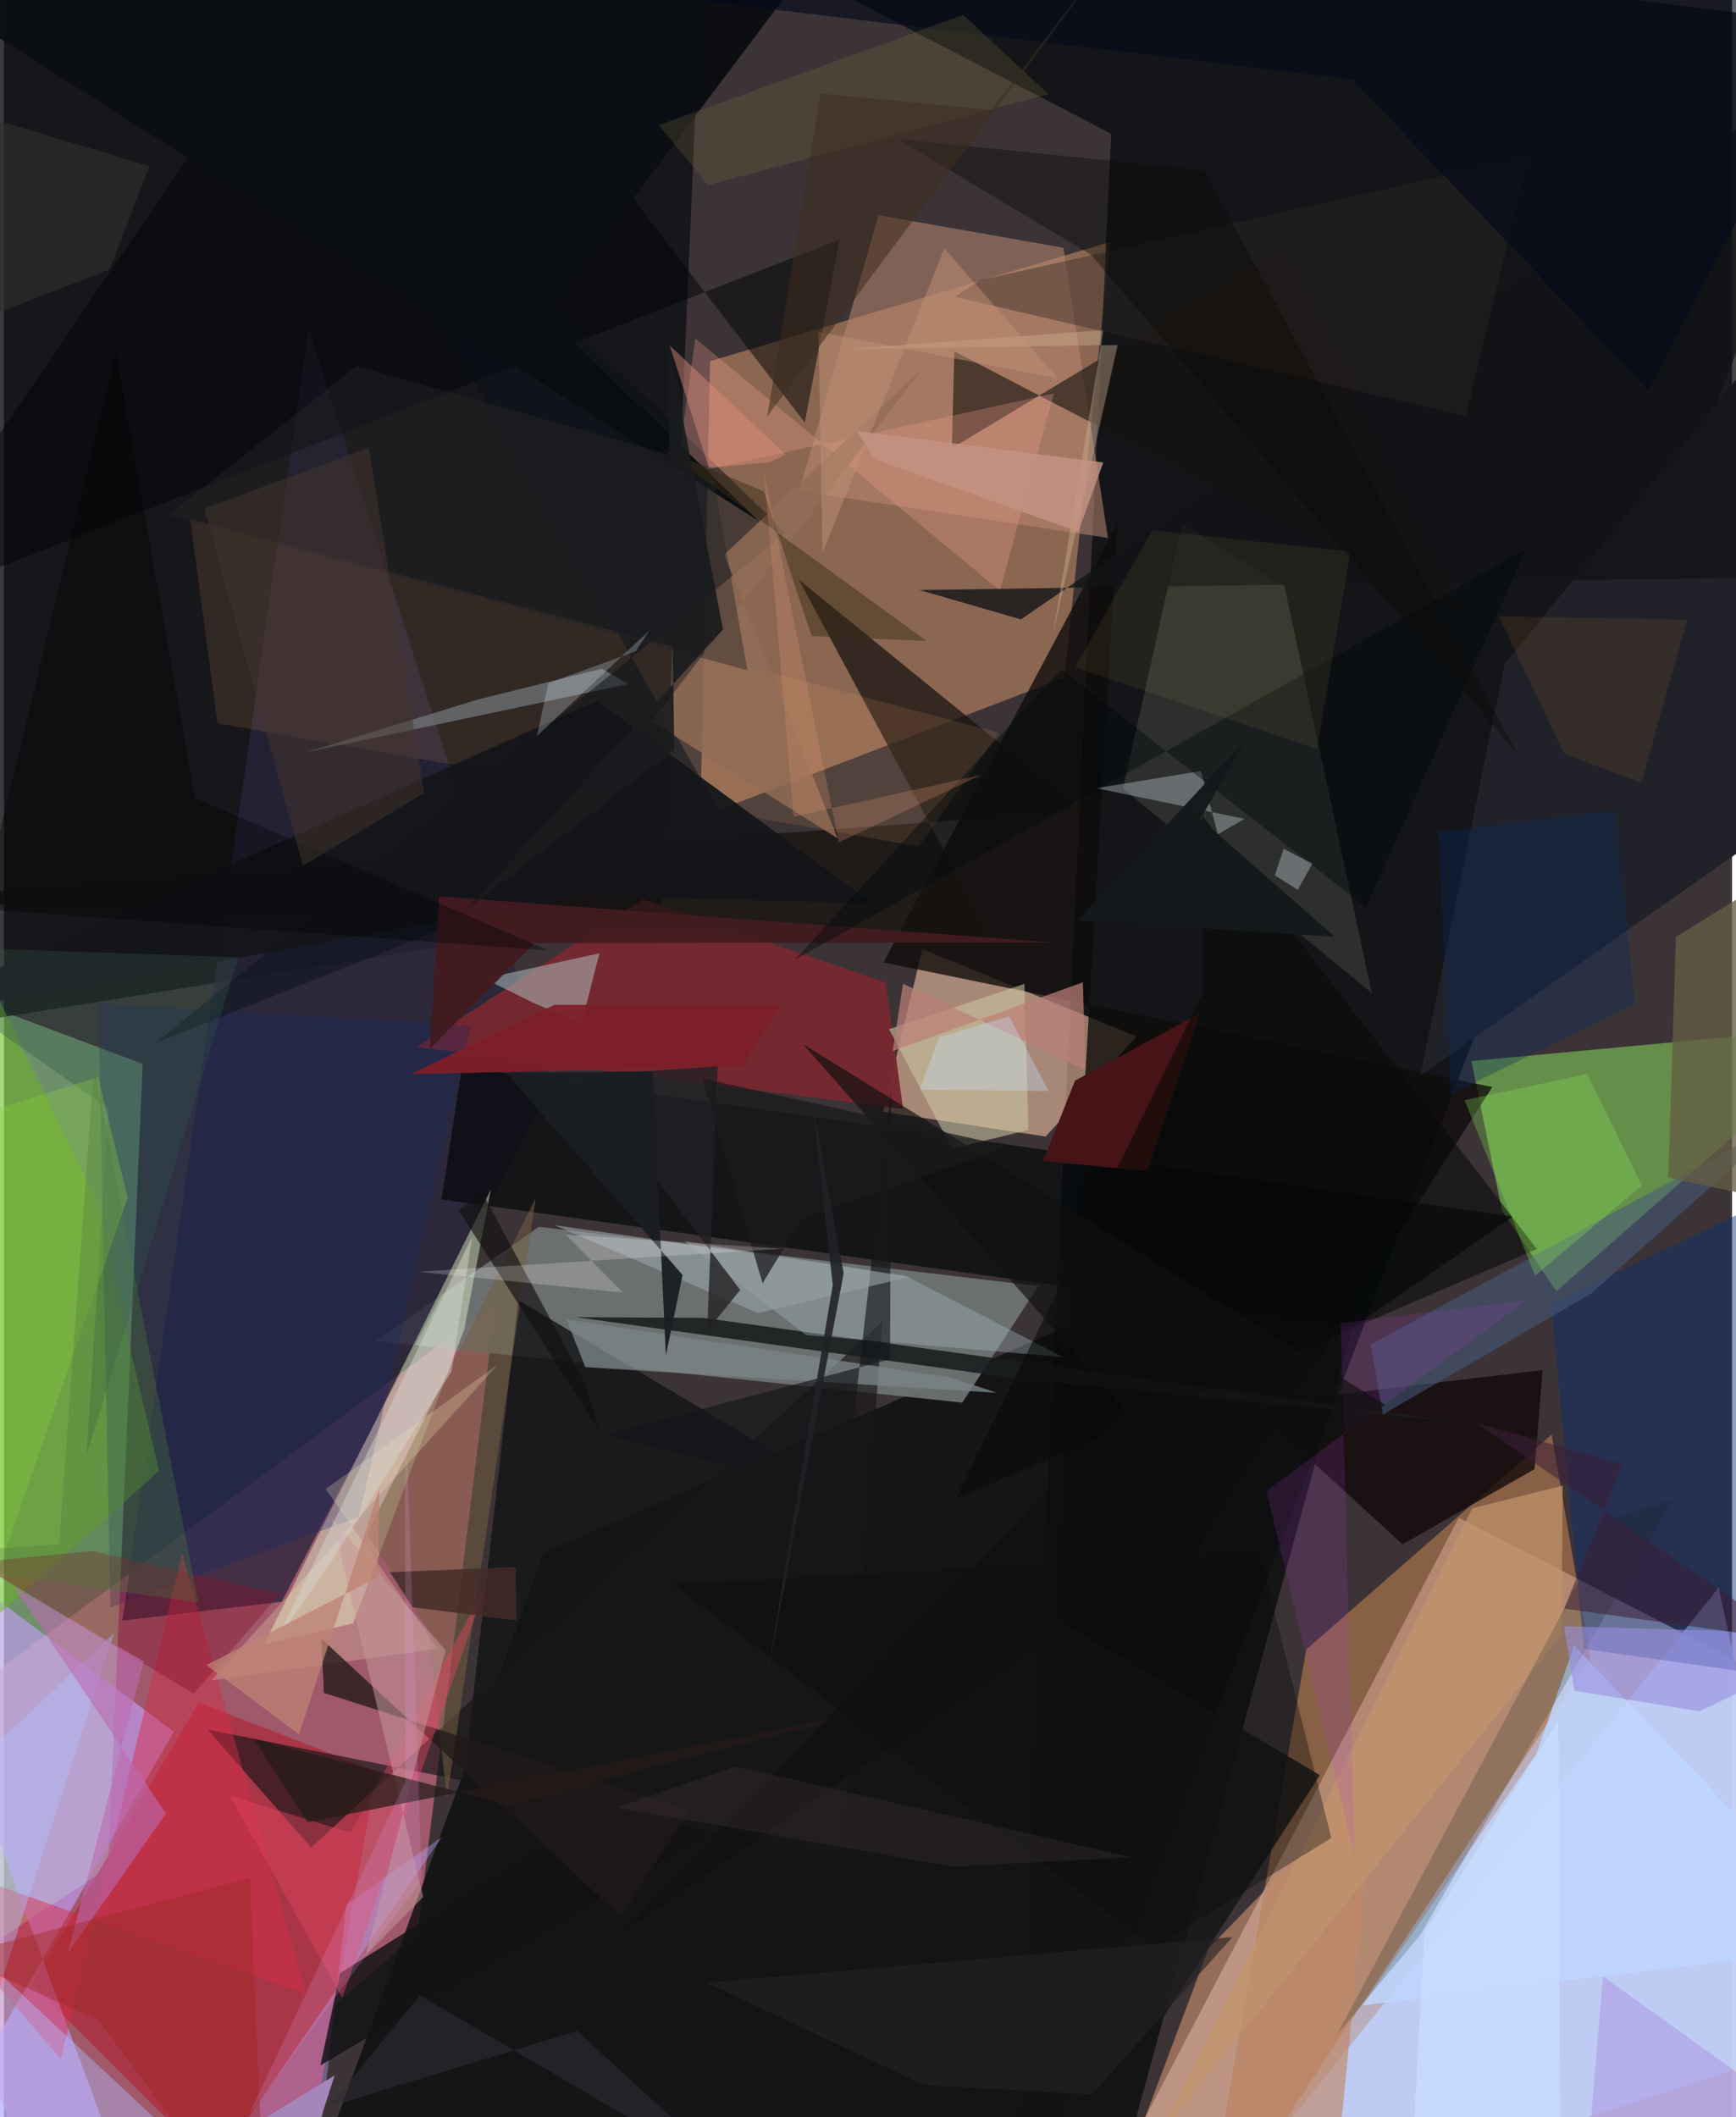 <svg xmlns="http://www.w3.org/2000/svg" width="228" height="278" viewBox="0 0 836 1024"><path fill="#3b3336" d="M0 0h836v1024H0z"/><path fill="#cbbfce" fill-opacity=".871" d="M845.251 807.003l-141.41-73.022L519.779 1086h357.548z"/><path fill="#eb7794" fill-opacity=".565" d="M237.842 630.353l-37.86 305.149L24.53 1086-62 851.527z"/><path fill="#faae79" fill-opacity=".42" d="M341.596 174.704l-4.667 220.448 176.101-67.457 22.213-210.687z"/><path fill="#080b0e" fill-opacity=".745" d="M898 13.553L291.408-62 535.672 64.685 487.727 1086z"/><path fill="#acffa8" fill-opacity=".451" d="M-52.032 970.427l102.366-66.843 16.79-389.041-123.42-46.207z"/><path fill="#0f1114" fill-opacity=".82" d="M-62 501.801L-6.833-62h346.258l-21.543 502.791z"/><path fill="#0d0e0f" fill-opacity=".82" d="M147.412 1062.283l113.724-311.308 409.803-177.074L530.838 1086z"/><path fill="#ffcba9" fill-opacity=".553" d="M425.268 537.733l19.063-78.656 103.648 42.22-44.023 48.415z"/><path fill="#ae764d" fill-opacity=".671" d="M579.854 1086l187.528-283.737-18.636-108.421-118.728 103.954z"/><path fill="#707576" fill-opacity=".91" d="M179.949 648.646l283.672 29.752 36.821-56.368-241.68-28.654z"/><path fill="#bfd1ff" fill-opacity=".816" d="M898 981.594V1086l-68.453-318.089L573.467 1086z"/><path fill="#88df5c" fill-opacity=".529" d="M724.724 585.502l-14.822-72.325L898 495.704 750.99 624.59z"/><path fill="#29253b" fill-opacity=".78" d="M147.39 159.02L57.276 783.817l77.093-9.125 130.664-250.47z"/><path fill="#a93646" d="M139.804 1086l40.463-229.322-86.061-33.214L13.747 959.57z"/><path fill="#0f0c0b" fill-opacity=".784" d="M502.81 865.786l217.198-340.032-294.505-60.248 113.28-212.498z"/><path fill="#c5a0fc" fill-opacity=".62" d="M82.134 837.583L-61.166 1086H69.938L-62 729.477z"/><path fill="#04080a" fill-opacity=".682" d="M730.024 588.369l-508.476-72.37-9.854 64.127 441.232 61.597z"/><path fill="#e1f7ce" fill-opacity=".459" d="M168.907 785.16l-43.043 10.117 109.68-219.912-12.814 67.387z"/><path fill="#76282f" fill-opacity=".965" d="M309.164 434.87l-109.47 71.513 235.299 30.027-8.408-61.19z"/><path fill="#b78570" fill-opacity=".557" d="M384.703 237.438l149.393 22.746-21.542-140.338L423.1 104.07z"/><path fill="#0f2e72" fill-opacity=".463" d="M851.57 809.918l13.42-235.083-116.631 55.939 16.066 166.805z"/><path fill="#16120f" fill-opacity=".733" d="M478.096 454.694l-93.565-174.362L521.94 392.16-62 435.455z"/><path fill="#141416" fill-opacity=".824" d="M519.792 1039.105l116.82-180.51L248.805 628.86l-41.494 364.63z"/><path fill="#181617" fill-opacity=".659" d="M148.646 893.59l276.253-254.328-19.322 258.53-307.096-61.26z"/><path fill="#fbaf6e" fill-opacity=".122" d="M90.07 251.079l13.215 98.75 339.33 59.581 38.73-55.03z"/><path fill="#d9dfaf" fill-opacity=".133" d="M569.9 253.388l-28.494 127.998L661.71 480.3l-42.22-196.623z"/><path fill="#12090b" fill-opacity=".796" d="M744.353 662.653L603.03 679.474l73.57 67.471 63.882-36.4z"/><path fill="#212229" d="M882.012 129.282L898 370.845l-212.754 149.39 40.682-198.884z"/><path fill="#6bb41d" fill-opacity=".471" d="M75.023 711.468l-107.942 96.549L-62 360.242 43.966 579.334z"/><path fill="#b2c7c6" fill-opacity=".51" d="M288.076 461.072l-8.607 33.8-23.395-9.836-23.694-11.732z"/><path fill="#c0886a" fill-opacity=".667" d="M528.8 1086l113.71-14.704 21.19-212.44-80.885 83.43z"/><path fill="#010507" fill-opacity=".514" d="M387.409 204.383L183.208-62-62 297.619l466.267-181.76z"/><path fill="#1a1d1f" fill-opacity=".894" d="M338.202 637.4l-61.332-.322 214.735 29.886 209.349 20.502z"/><path fill="#bed6fd" fill-opacity=".835" d="M741.315 848.312l-84.027 121.623L898 940.71 759.602 795.925z"/><path fill="#132a67" fill-opacity=".282" d="M51.512 777.493l120.214-43.695 54.053-237.805-180.11-10.757z"/><path fill="#161310" fill-opacity=".608" d="M459.756 169.934l248.848 129.383-89.72-179.077-160.303 96.54z"/><path fill="#798085" fill-opacity=".659" d="M301.927 330.867l-12.656-7.47-60.228 15.01-82.805 25.426z"/><path fill="#cdcaa4" fill-opacity=".561" d="M495.608 546.49l-1.949-70.63-65.454 21.902 30.483 57.837z"/><path fill="#0b1319" fill-opacity=".518" d="M347.631 395.231L135.356 22.533l242.927 235.045L73.128 504.59z"/><path fill="#b4a0f3" fill-opacity=".408" d="M165.658 921.234L151.4 1047.378l-39.402-14.179 99.844-144.628z"/><path fill="#d52d49" fill-opacity=".463" d="M86.176 751.146l-58.64 244.875L-62 891.24l208.143 73.349z"/><path fill="#465b79" fill-opacity=".565" d="M661.161 650.298l5.917 33.855 100.517-58.326 95.632-85.254z"/><path fill="#ffa38f" fill-opacity=".267" d="M481.827 285.708l26.07-95.415-182.673 40.035 9.219-66.648z"/><path fill="#a6b6b8" fill-opacity=".388" d="M329.148 600.277l58.925 45.448 124.29 10.65-76.184-39.304z"/><path fill="#471316" d="M578.506 490.157l-60.35 32.502-15.38 38.836 50.107 4.928z"/><path fill="#d9e5f5" fill-opacity=".333" d="M528.462 381.21l71.685 14.86-12.903 7.448-8.2-30.594z"/><path fill="#121215" fill-opacity=".831" d="M162.552 954.397l129.457-81.052 48.836 14.05-187.752 111.592z"/><path fill="#755f3f" fill-opacity=".541" d="M204.945 788.149l9.396 81.34 42.902-289.933-81.764 162.251z"/><path fill="#84102a" fill-opacity=".396" d="M91.732 819.157l41.875-48.239-90.818-20.773-56.344 5.486z"/><path fill="#fff5bd" fill-opacity=".235" d="M209.824 797.38l-109.732 15.45 138.985-152.924-83.413 60.28z"/><path fill="#121316" fill-opacity=".796" d="M491.96 299.575l371.045-253.88L898 278.597l-455.053 6.789z"/><path fill="#b1c0ff" fill-opacity=".412" d="M75.326 1026.729L-42.437 1086l95.7-296.089L-62 898.6z"/><path fill="#221919" fill-opacity=".776" d="M331.652 875.43l-33.35 51.25-144.728-134.069 1.202 26.181z"/><path fill="#14161a" fill-opacity=".949" d="M280.877 433.128l139.39 3.945-133.3-98.114L-62 494.759z"/><path fill="#080908" fill-opacity=".573" d="M579.716 394.434l.12 86.222L460.47 724.922 741.582 604.1z"/><path fill="#c3946c" fill-opacity=".725" d="M754.113 718.502L710.3 729.526l-151.84 304.05 194.937-242.602z"/><path fill="#916c55" fill-opacity=".835" d="M348.434 268.218l95.555-89.484-130.635 170.185 89.943 56.559z"/><path fill="#7b8386" fill-opacity=".8" d="M458.334 666.287L272.116 638.15l9.124 23.088 199.121 12.411z"/><path fill="#011f18" fill-opacity=".196" d="M685.212 935.8l-40.284 48.242L777.906 734.8l29.012-9.158z"/><path fill="#e4465f" fill-opacity=".42" d="M233.007 767.364L163.68 966.252l-54.34-97.707 58.464 17.897z"/><path fill="#0b0e12" fill-opacity=".969" d="M423.446-62L-62-19.585l427.351 271.738-103.375-99.922z"/><path fill="#645e44" fill-opacity=".773" d="M898 589.205l-92.81-19.552 3.655-116.487L898 397.85z"/><path fill="#421b20" fill-opacity=".973" d="M210.572 433.54l-4.6 73.756 50.712-51.156 250.79-.296z"/><path fill="#141619" fill-opacity=".639" d="M428.656 657.395l.54-130.435-22.362 196.076-116.022-29.105z"/><path fill="#120f11" fill-opacity=".647" d="M219.958 585.345l11.545-8.243 49.767 92.287 7.08 23.235z"/><path fill="#cdb393" fill-opacity=".404" d="M538.787 166.852l-31.346 140.191 24.477-147.398-124.086 9.18z"/><path fill="#8def5a" fill-opacity=".282" d="M792.421 573.325l-51.673 43.677-34.14-84.89 59.286-12.708z"/><path fill="#2e2624" fill-opacity=".396" d="M472.117 135.567l-12.037 8.006 247.207 57.642 29.864-125.226z"/><path fill="#bb6ab0" fill-opacity=".604" d="M30.894 944.683l47.503-67.524L4.699 767.34l62.992 36.16z"/><path fill="#c39799" fill-opacity=".537" d="M202.812 917.455L158.58 734.483l55.097 63.793-38.654 147.456z"/><path fill="#251b18" fill-opacity=".722" d="M243.831 872.902L421.835 827l-274.956 54.362-26.03-40.425z"/><path fill="#b13dd3" fill-opacity=".161" d="M646.699 639.892l6.719 257.935-42.73-176.811L736.78 628.92z"/><path fill="#0b0d0c" fill-opacity=".361" d="M607.477 751.251l34.666 137.721-86.04 53.071-232.32-175.764z"/><path fill="#988edf" fill-opacity=".6" d="M820.298 827.676L898 790.826l-143.29-4.283 5.019 31.2z"/><path fill="#02090a" fill-opacity=".416" d="M511.477 323.778l-128.801 140.33L736.368 265.6l-77.375 173.256z"/><path fill="#272529" fill-opacity=".431" d="M79.994 249.012l90.5-71.987 171.761 48.71 17.39 98.41z"/><path fill="#7e1f28" fill-opacity=".953" d="M266.225 485.992l-69.421 33.537 160.57-3.712 18.14-29.717z"/><path fill="#432b27" fill-opacity=".824" d="M247.937 783.756l-.35-25.863-60.851 2.524 10.896 16.955z"/><path fill="#96a0a3" fill-opacity=".624" d="M438.198 617.565l-39.665-6.157-132.113-18.824 98.446 42.544z"/><path fill="#bb7e78" fill-opacity=".729" d="M523.084 517.385l-1.109-42.308-92.029 33.295 4.99-32.571z"/><path fill="#232024" fill-opacity=".792" d="M345.294 515.759l-67.618 4.56 78.485 103.587-15.954 19.736z"/><path fill="#052b5e" fill-opacity=".318" d="M693.846 402.221l85.324-10.192 9.987 93.442-89.358 43.772z"/><path fill="#382b15" fill-opacity=".467" d="M390.705 307.67l-23.052-69.985-48.9-20.319 127.591 92.653z"/><path fill="#040a1a" fill-opacity=".631" d="M795.531 188.812L652.406 38.456 38.237-35.797 898-7.452z"/><path fill="#e9effb" fill-opacity=".329" d="M625.895 430.4l7.065-12.697-13.888-7.154-4.243 12.796z"/><path fill="#f2ce6f" fill-opacity=".071" d="M651.385 266.844l-95.942-10.448-37.127 66.361 116.835 39.612z"/><path fill="#305549" fill-opacity=".337" d="M113.417 463.01L39.964 703.831l10.733-167.409L-62 456.95z"/><path fill="#827640" fill-opacity=".235" d="M316.826 60.526l23.797 29.043 164.615-44.055L464.052 7.23z"/><path fill="#000304" fill-opacity=".365" d="M92.43 385.89L54.185 169.838-11.052 439.64l274.555 20.118z"/><path fill="#87cf3a" fill-opacity=".333" d="M-62 554.511l107.551-33.46 14.3 58.142-97.338 280.967z"/><path fill="#090a07" fill-opacity=".392" d="M432.25 67.211l148.37 15.157 151.445 282.146-206.222-241.337z"/><path fill="#9b2722" fill-opacity=".416" d="M118.928 908.298L126.694 1086 45.728 977.07l-69.422-31.182z"/><path fill="#dd8f7a" fill-opacity=".451" d="M322.043 167.051l18.97 59.191 29.532-2.678 7.615-3.784z"/><path fill="#b1a2e7" fill-opacity=".714" d="M773.56 955.976L762.69 1086h-11.446l139.577-46.085z"/><path fill="#d8d6d0" fill-opacity=".463" d="M131.23 794.485l95.306-196.374-10.053 65.232-56.38 89.391z"/><path fill="#def5ff" fill-opacity=".243" d="M312.42 304.72l-6.834 10.31-42.183 15.36-5.598 25.62z"/><path fill="#e6a2f2" fill-opacity=".184" d="M202.136 909.17l-83.31 113.235 75.432-160.87-.213-186.686z"/><path fill="#3b1f36" fill-opacity=".541" d="M711.934 688.091l71.18 20.095-28.348 69.849 110.949 15.433z"/><path fill="#c59479" fill-opacity=".447" d="M454.915 120.087L395.992 267.4l-1.962-106.874 115.878 22.551z"/><path fill="#2f312f" fill-opacity=".624" d="M51.119 130.34L-62 174.15l.529-133.394L70.395 80.33z"/><path fill="#100f0f" fill-opacity=".671" d="M386.518 504.96L668.16 679.393 298.398 935.305l243.79-253.484z"/><path fill="#1a1e22" fill-opacity=".953" d="M320.205 655.667l8.088-38.99-85.316-97.82 70.81-.757z"/><path fill="#c5dcf3" fill-opacity=".369" d="M486.281 491.557l19.072 36.09-62.325-.627 9.312-25.225z"/><path fill="#1b191d" fill-opacity=".733" d="M385.945 589.547l-18.944 31.138-29.122-99.092 148.21 32.938z"/><path fill="#c59384" fill-opacity=".808" d="M519.708 257.228l12.11-33.547-119.362-15.254 8.867 13.69z"/><path fill="#4f7a3c" fill-opacity=".322" d="M26.658 746.935l16.934-231.02 50.434 259.148L-62 752.974z"/><path fill="#242123" fill-opacity=".62" d="M340.084 958.964l104.79 49.417 81.285 4.688 68.134-76.153z"/><path fill="#3e2e1c" fill-opacity=".537" d="M477.59 53.205L554.706-47.95l-185.49 249.465L395.2 45.26z"/><path fill="#43352d" fill-opacity=".494" d="M144.646 418.73l-47.68-172.72 79.522-29.52 26.866 167.01z"/><path fill="#1a1b1d" fill-opacity=".902" d="M324.294 362.635l-3.11-198.453 26.666 140.313-123.679 135.024z"/><path fill="#e29872" fill-opacity=".247" d="M381.959 394.987l90.962-20.243-69.054 32.737-36.14-178.726z"/><path fill="#322e33" fill-opacity=".549" d="M201.169 965.04l-43.868 53.884 119.965-36.599 82.307 75.44z"/><path fill="#352a30" fill-opacity=".431" d="M458.925 902.807l86.664-4.512-191.504-43.891-57.685 19.768z"/><path fill="#c57731" fill-opacity=".118" d="M754.78 364.47l37.315 14.272 22.153-79.03-91.046-1.604z"/><path fill="#be8173" fill-opacity=".765" d="M180.905 762.819l.746-42.99-38.889 119.089-44.832-33.56z"/><path fill="#a487ba" d="M133.433 1086l26.534-82.195L25.951 1086h257.392z"/><path fill="#c9deff" fill-opacity=".694" d="M678.944 1086l8.218-150.835 64.878-103.33.753 200.876z"/><path fill="#16191b" fill-opacity=".984" d="M519.713 445.106l81.5-87.881-22.382 38.802 65.008 57.083z"/><path fill="#fffcfc" fill-opacity=".216" d="M271.768 597.19l105.228 6.768-176.794 11.125 99.335 10.145z"/><path fill="#212225" fill-opacity=".894" d="M406.235 615.833l-14.908-80.853 9.623 86.527-33.334 198.076z"/></svg>